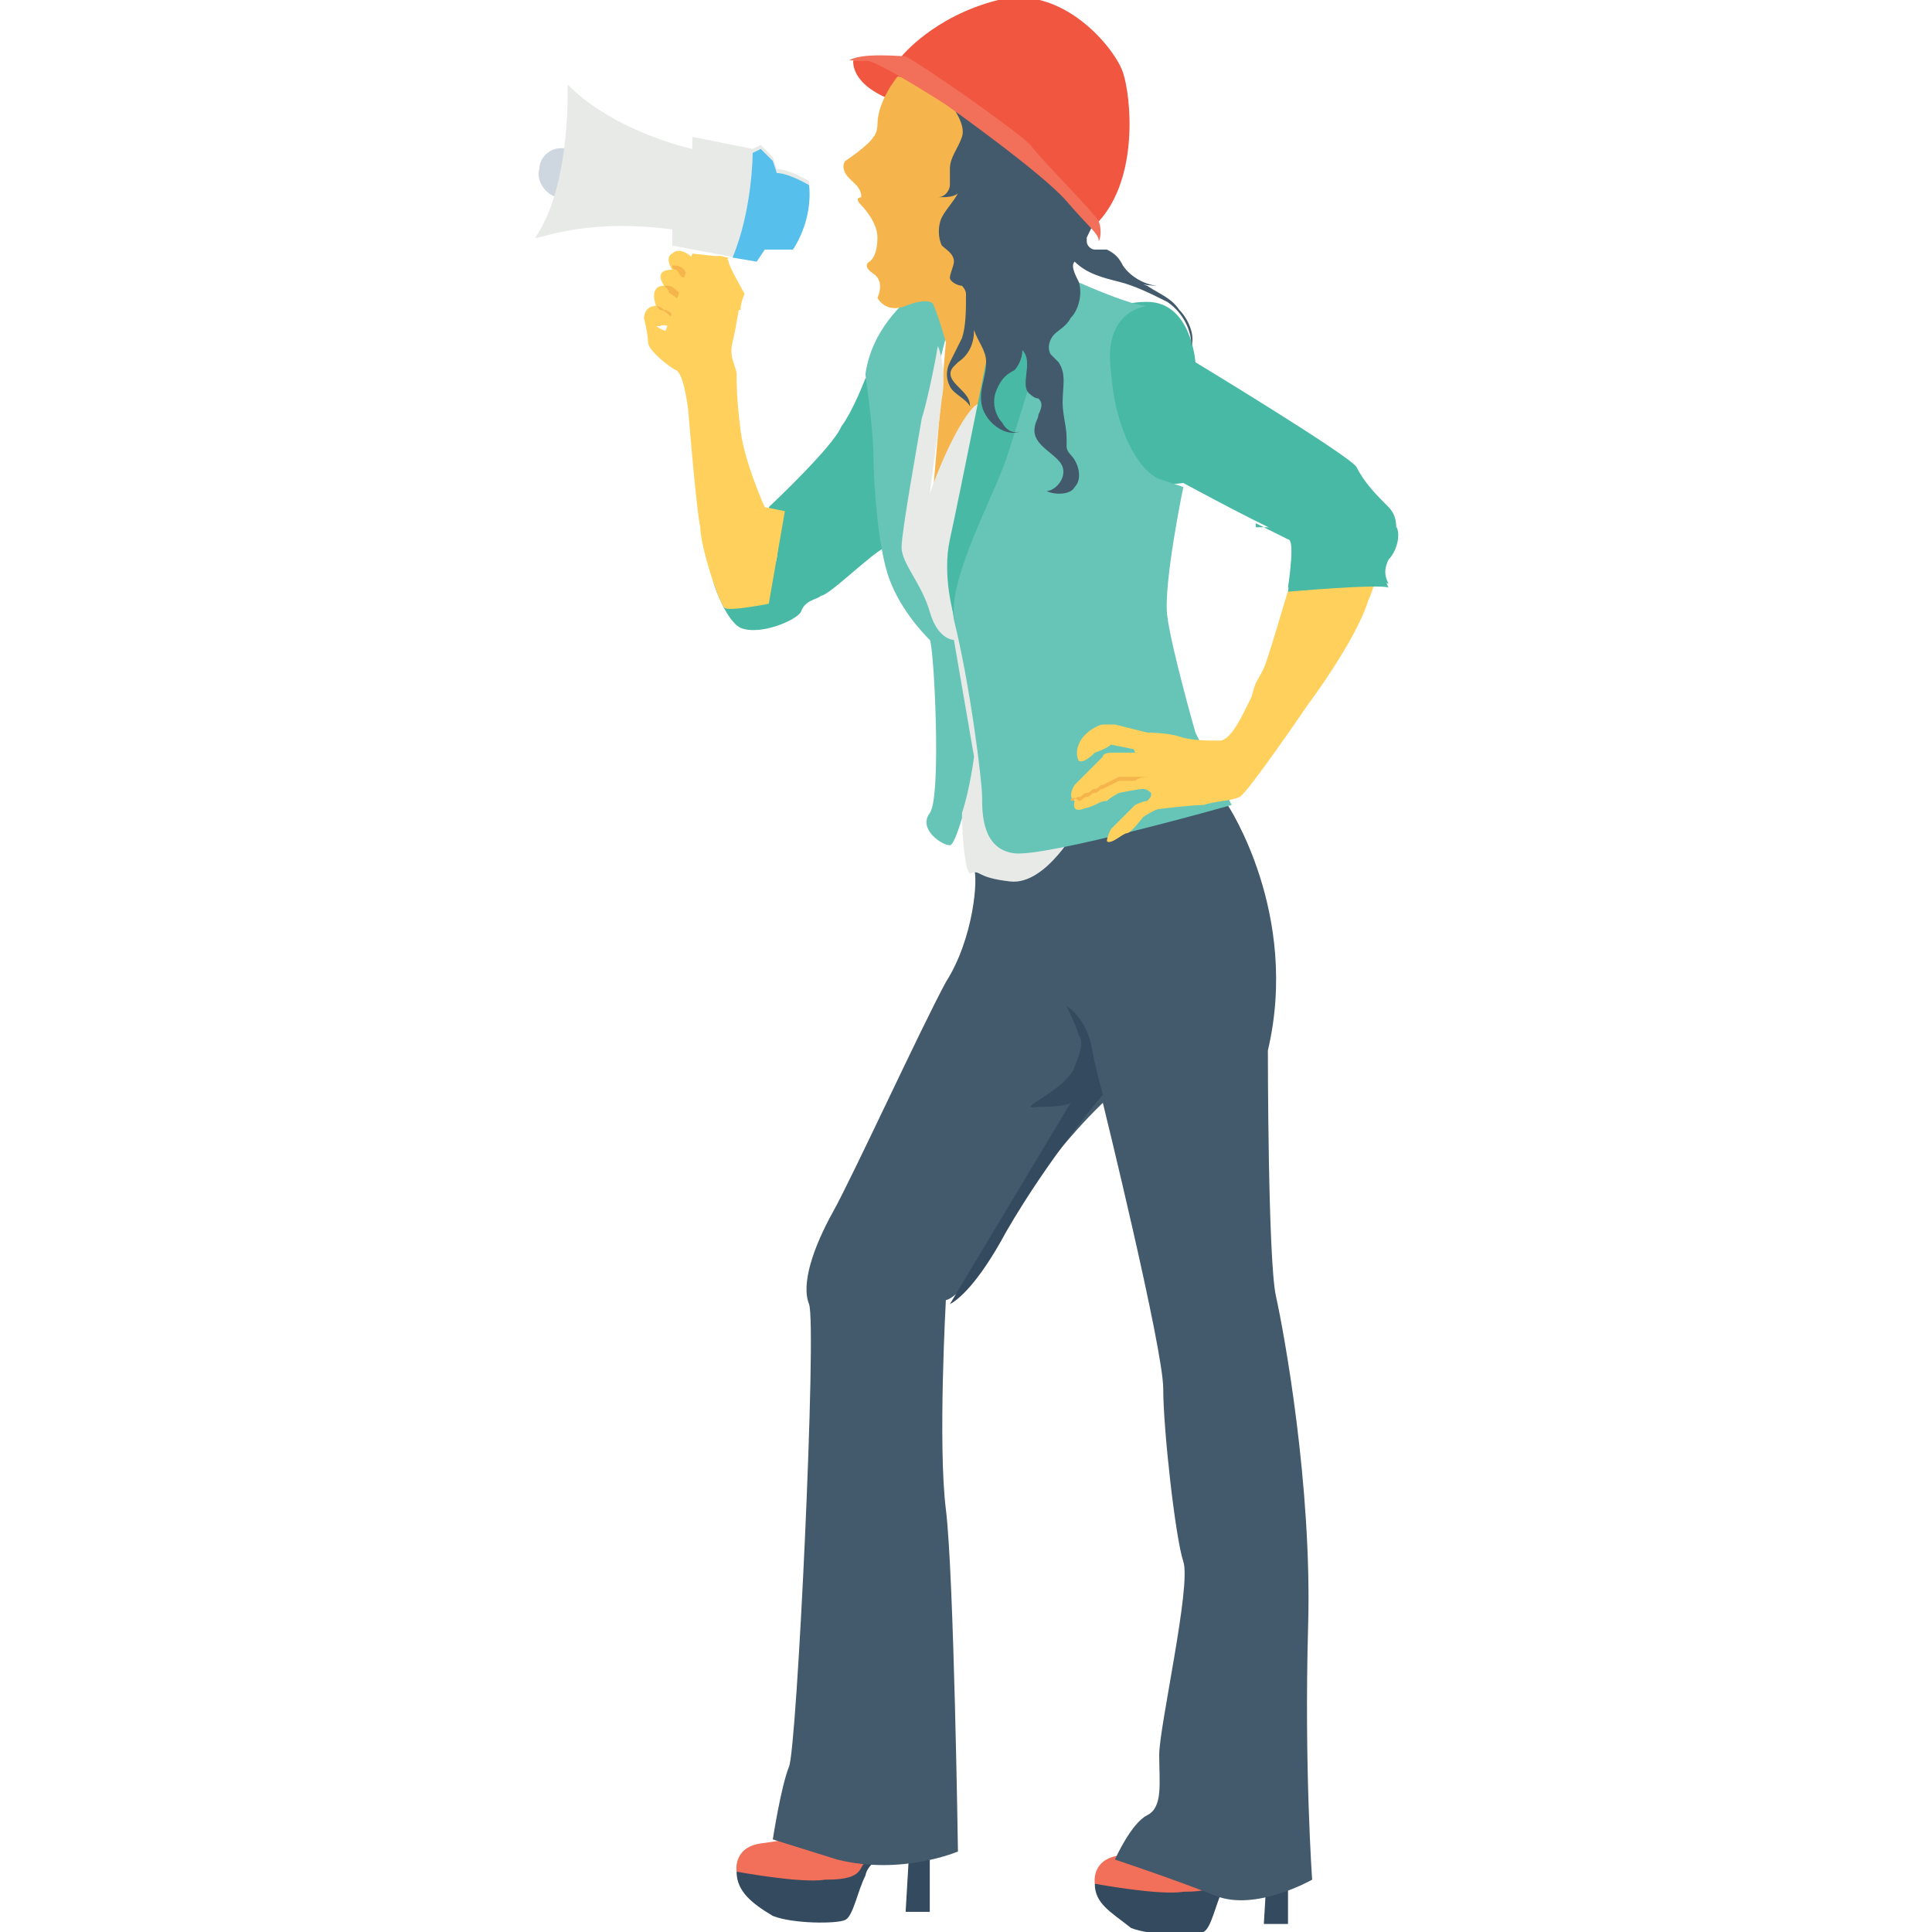 <?xml version="1.0" encoding="utf-8"?>
<!-- Generator: Adobe Illustrator 18.0.0, SVG Export Plug-In . SVG Version: 6.00 Build 0)  -->
<!DOCTYPE svg PUBLIC "-//W3C//DTD SVG 1.1//EN" "http://www.w3.org/Graphics/SVG/1.1/DTD/svg11.dtd">
<svg version="1.1" id="Layer_1" xmlns="http://www.w3.org/2000/svg" xmlns:xlink="http://www.w3.org/1999/xlink" x="0px" y="0px"
	 viewBox="0 0 48 48" enable-background="new 0 0 48 48" xml:space="preserve">
<g>
	<g>
		<g>
			<g>
				<g>
					<path fill="#CED6E0" d="M14.1,3.7l-0.2,1.2c-0.3,0-0.6-0.4-0.5-0.7C13.4,3.9,13.7,3.6,14.1,3.7z"/>
				</g>
			</g>
		</g>
		<g>
			<g>
				<g>
					<g>
						<path fill="#F26F5A" d="M18.8,46.7l-0.5-0.2c0,0-0.1-0.6,0.6-0.7c0.8-0.1,1.5-0.3,1.5-0.3h1.5l-0.3,0.8l-0.5,0.6
							C21.2,46.9,19,46.8,18.8,46.7"/>
					</g>
				</g>
			</g>
			<g>
				<g>
					<g>
						<path fill="#344A5E" d="M18.3,46.5c0,0,1.6,0.3,2.2,0.2c0.6,0,0.8-0.1,0.9-0.3c0.1-0.2,0.4-0.5,0.4-0.5l0.8-0.1l-0.1,1.7h0.6
							l0-1.9h-0.4L22.4,46c0,0-0.8,0.1-0.9,0.6c-0.2,0.4-0.3,1-0.5,1.1c-0.2,0.1-1.3,0.1-1.8-0.1C18.7,47.3,18.3,47,18.3,46.5z"/>
					</g>
				</g>
			</g>
		</g>
		<g>
			<g>
				<g>
					<g>
						<path fill="#F26F5A" d="M27.7,47l-0.5-0.2c0,0-0.1-0.6,0.6-0.7c0.8-0.1,1.5-0.3,1.5-0.3h1.5l-0.3,0.8L30,47.2
							C30,47.2,27.9,47.1,27.7,47"/>
					</g>
				</g>
			</g>
			<g>
				<g>
					<g>
						<path fill="#344A5E" d="M27.2,46.8c0,0,1.6,0.3,2.2,0.2c0.6,0,0.8-0.1,0.9-0.3c0.1-0.2,0.4-0.5,0.4-0.5l0.8-0.1l-0.1,1.7H32
							l0-1.9h-0.4l-0.3,0.4c0,0-0.8,0.1-0.9,0.6c-0.2,0.4-0.3,1-0.5,1.1c-0.2,0.1-1.3,0.1-1.8-0.1C27.6,47.5,27.2,47.3,27.2,46.8z"
							/>
					</g>
				</g>
			</g>
		</g>
		<g>
			<g>
				<g>
					<path fill="#425A6B" d="M30.2,19.6l0.3,0.4c0,0,1.8,2.7,1,6.1c0,0,0,5.2,0.2,6.1c0.2,0.9,0.9,4.7,0.8,8.2
						c-0.1,3.5,0.1,6.3,0.1,6.3s-1.4,0.8-2.4,0.4c-1-0.4-2.5-0.9-2.5-0.9s0.4-0.9,0.8-1.1c0.4-0.2,0.3-0.8,0.3-1.5
						c0-0.7,0.8-4.2,0.6-4.8s-0.5-3.3-0.5-4.3c0-1-1.5-7.1-1.5-7.1S26,28.7,25,30.5c-1.1,1.8-1.5,1.8-1.5,1.8s-0.2,3.6,0,5.2
						c0.2,1.6,0.3,8.5,0.3,8.5s-1.4,0.6-3,0.2c-1.6-0.5-1.6-0.5-1.6-0.5s0.2-1.3,0.4-1.8c0.2-0.4,0.7-11,0.5-11.5
						c-0.2-0.5,0.1-1.4,0.6-2.3c0.5-0.9,2.2-4.6,2.8-5.7c0.7-1.1,0.8-2.6,0.7-2.8c-0.1-0.2,0-0.3,0-0.3l3.3-2.4L30.2,19.6z"/>
				</g>
			</g>
		</g>
		<g>
			<g>
				<g>
					<path fill="#48B9A5" d="M21.5,9.4c0,0-0.3,0.8-0.6,1.2c-0.2,0.5-1.8,2-1.8,2s0.5,1.1,0,1.7c-0.5,0.6-1.1,0.9-1.4,0.1
						c0,0,0.3,1,0.7,1.2c0.5,0.2,1.4-0.2,1.5-0.4c0.1-0.3,0.4-0.3,0.5-0.4c0.2,0,1.3-1.1,1.6-1.2c0.3-0.1,0.2-1.9,0.2-1.9
						S22.2,9.4,21.5,9.4z"/>
				</g>
			</g>
		</g>
		<g>
			<g>
				<g>
					<path fill="#67C5B8" d="M21.5,9.3c0,0,0.2,1.4,0.2,2c0,0.6,0.1,2.3,0.4,3.1c0.3,0.8,0.9,1.4,1,1.5c0.1,0.1,0.3,3.9,0,4.3
						c-0.3,0.4,0.3,0.8,0.5,0.8c0.2,0,0.7-2.2,0.7-2.2l-0.5-2.9c0,0-0.4,0-0.6-0.7c-0.2-0.7-0.7-1.2-0.7-1.6c0-0.4,0.4-2.6,0.5-3.2
						C23.1,9.9,23.6,8,23.6,8l-0.7-0.9C22.9,7.2,21.7,7.9,21.5,9.3z"/>
				</g>
			</g>
		</g>
		<g>
			<g>
				<g>
					<path fill="#48B9A5" d="M29.4,12c0,0,2.4,1.3,2.6,1.3c0.2,0,0,1.3,0,1.3s2.3-0.2,2.5-0.1c0,0-0.2-0.3,0-0.7
						c0.2-0.4,0.3-0.9,0-1.2c-0.3-0.3-0.6-0.6-0.8-1c-0.2-0.3-4-2.6-4-2.6s-0.1-1.5-1.2-1.5c-1,0-1.6,0.6-1.6,0.6
						c-0.8,0.3,0.7,4.3,1.6,4L29.4,12z"/>
				</g>
			</g>
		</g>
		<g>
			<g>
				<g>
					<path fill="#F05640" d="M22,1.5c-0.3,0-0.6,0-0.8,0c0,0-0.1,0.6,1,1l0.4-0.6L22,1.5z"/>
				</g>
			</g>
		</g>
		<g>
			<g>
				<g>
					<g>
						<path fill="#F5B54C" d="M22.3,1.9c0,0-0.5,0.6-0.5,1.2c0,0,0,0.2-0.1,0.3C21.6,3.6,21,4,21,4s-0.1,0.1,0,0.3
							c0.1,0.2,0.4,0.3,0.4,0.6c0,0-0.2,0,0,0.2c0,0,0.4,0.4,0.4,0.8c0,0.5-0.2,0.6-0.2,0.6s-0.2,0.1,0.1,0.3
							c0.3,0.2,0.1,0.6,0.1,0.6s0.2,0.4,0.7,0.2c0.5-0.2,0.7-0.1,0.7,0c0.1,0.2,0.3,0.9,0.3,0.9l-0.3,3.5l0,1.1l1.8-1.8l0.5-2.7
							l-1-2L25,2.3L22.3,1.9z"/>
					</g>
				</g>
			</g>
		</g>
		<g>
			<g>
				<g>
					<path fill="#E8EAE8" d="M26.8,20.5c0,0-0.8,1.5-1.7,1.4c-0.9-0.1-0.7-0.3-1-0.2c-0.1,0-0.2-0.8-0.2-1.5
						c0.2-0.6,0.3-1.4,0.3-1.4l-0.5-2.9c0,0-0.4,0-0.6-0.7c-0.2-0.7-0.7-1.2-0.7-1.6c0-0.4,0.4-2.6,0.5-3.2c0.1-0.3,0.3-1.2,0.4-1.8
						c0.1,0.2,0.2,0.8,0.1,1.3c-0.1,0.9-0.3,2.3-0.3,2.4c0-0.1,0.6-1.7,1.1-2.2C24.8,9.7,25,9.5,25,9.5l-1.2,6l0.3,1.4L26.8,20.5z"
						/>
				</g>
			</g>
		</g>
		<g>
			<g>
				<g>
					<path fill="#67C5B8" d="M26.1,6.7c0,0,1.9,0.9,2.4,0.9c0,0-1.1,0.1-0.9,1.6c0.1,1.5,0.7,2.5,1.2,2.7c0.6,0.2,0.6,0.2,0.6,0.2
						s-0.5,2.4-0.4,3.2c0.1,0.8,0.7,2.9,0.7,2.9l0.9,1.8c0,0-4.6,1.3-5.4,1.2c-0.8-0.1-0.8-1-0.8-1.4c0-0.4-0.3-2.8-0.7-4.4
						c-0.3-1.6,0.7-3.9,0.7-3.9L26.1,6.7z"/>
				</g>
			</g>
		</g>
		<g>
			<g>
				<g>
					<path fill="#48B9A5" d="M25.3,6.5l1,0.7c0,0-1,3.3-1.3,4.2s-1.4,2.9-1.3,3.9c0,0-0.3-1-0.1-1.9c0.2-0.9,1.1-5.4,1.1-5.4
						L25.3,6.5z"/>
				</g>
			</g>
		</g>
		<g>
			<g>
				<g>
					<path fill="#425A6B" d="M23.5,2.4c0.2,0.3,0.5,0.7,0.4,1c-0.1,0.3-0.3,0.5-0.3,0.8c0,0.1,0,0.3,0,0.4c0,0.1-0.1,0.3-0.3,0.3
						c0.2,0,0.4,0,0.5-0.1c-0.1,0.2-0.3,0.4-0.4,0.6c-0.1,0.2-0.1,0.5,0,0.7c0.1,0.1,0.3,0.2,0.3,0.4c0,0.1-0.1,0.3-0.1,0.4
						c0,0.1,0.2,0.2,0.3,0.2c0,0,0.1,0.1,0.1,0.2C24,7.7,24,8.1,23.9,8.4c-0.1,0.2-0.2,0.4-0.3,0.6c-0.1,0.2-0.1,0.4,0,0.6
						c0.1,0.2,0.4,0.3,0.5,0.5c0-0.2-0.1-0.3-0.3-0.5c-0.1-0.1-0.3-0.3-0.1-0.5c0,0,0.1-0.1,0.1-0.1c0.3-0.2,0.4-0.5,0.4-0.8
						c0.1,0.3,0.3,0.5,0.3,0.8c0,0.4-0.2,0.7-0.1,1.1c0.1,0.4,0.6,0.8,1,0.6c-0.2,0.1-0.4,0-0.5-0.2c-0.1-0.1-0.2-0.3-0.2-0.5
						c0-0.1,0-0.2,0.1-0.4c0.1-0.2,0.2-0.3,0.4-0.4c0.1-0.1,0.2-0.3,0.2-0.5c0.3,0.3-0.1,0.9,0.2,1.1c0,0,0.1,0.1,0.2,0.1
						c0.1,0.1,0.1,0.2,0,0.4c0,0.1-0.1,0.2-0.1,0.4c0,0.4,0.6,0.6,0.7,0.9c0.1,0.3-0.2,0.6-0.4,0.6c0.2,0.1,0.6,0.1,0.7-0.1
						c0.2-0.2,0.1-0.6-0.1-0.8c0,0-0.1-0.1-0.1-0.2c0-0.1,0-0.1,0-0.2c0-0.3-0.1-0.6-0.1-0.9c0-0.4,0.1-0.7-0.1-1
						c-0.1-0.1-0.1-0.1-0.2-0.2c-0.1-0.2,0-0.4,0.1-0.5c0.1-0.1,0.3-0.2,0.4-0.4c0.2-0.2,0.3-0.6,0.2-0.9c-0.1-0.2-0.2-0.4-0.1-0.5
						c0.3,0.3,0.7,0.4,1.1,0.5c0.4,0.1,0.8,0.3,1.2,0.5c0.3,0.2,0.6,0.6,0.6,1.1c0.1-0.3-0.1-0.7-0.3-0.9c-0.2-0.3-0.5-0.4-0.8-0.6
						C28.2,7,28,6.9,27.7,6.8c0.3,0.2,0.7,0.3,1.1,0.3c-0.3,0-0.7-0.2-0.9-0.5c-0.1-0.2-0.2-0.3-0.4-0.4c-0.1,0-0.2,0-0.3,0
						c-0.1,0-0.2-0.1-0.2-0.2c0-0.1,0-0.1,0-0.1c0.1-0.2,0.2-0.4,0.3-0.7c0.2-0.4-0.1-1-0.3-1.4c-0.3-0.7-0.7-1.3-1.3-1.6
						c-0.5-0.3-1.1-0.4-1.7-0.3"/>
				</g>
			</g>
		</g>
		<g>
			<g>
				<g>
					<path fill="#F05640" d="M22.4,1.4c0,0,0.8-1,2.4-1.4c1.6-0.4,2.9,1.2,3.1,1.8c0.2,0.6,0.4,2.6-0.6,3.7l-0.8-0.8l-2.2-1.8
						L22.4,1.4z"/>
				</g>
			</g>
		</g>
		<g>
			<g>
				<g>
					<path fill="#F26F5A" d="M21.1,1.5c0,0,0.1,0,0.4,0s2,1.1,2,1.1s2.4,1.7,3,2.4c0.6,0.7,0.8,0.8,0.8,1c0,0,0.1-0.2,0-0.5
						c-0.1-0.2-1.4-1.5-1.7-1.9c-0.4-0.4-2.7-2-3.1-2.2C22.4,1.4,21.4,1.3,21.1,1.5z"/>
				</g>
			</g>
		</g>
		<g>
			<g>
				<g>
					<g>
						<path fill="#FFD15C" d="M32.1,14.4c-0.1,0.2-0.5,1.7-0.7,2.2c-0.2,0.4-0.2,0.3-0.3,0.7c-0.2,0.4-0.5,1.1-0.8,1.1
							c-0.3,0-0.7,0-1-0.1c-0.3-0.1-0.8-0.1-0.8-0.1L27.7,18c0,0-0.1,0-0.3,0c-0.1,0-0.5,0.2-0.6,0.5c0,0-0.1,0.2,0,0.4
							c0,0,0.1,0.1,0.4-0.2c0,0,0.3-0.1,0.4-0.2c0,0,0.5,0.1,0.5,0.1c0.1,0,0.1,0.1,0.1,0.1l-0.6,0c0,0-0.2,0-0.2,0.1
							c-0.1,0.1-0.6,0.6-0.6,0.6c0,0-0.1,0.1-0.1,0.1s-0.2,0.3,0,0.4c0,0-0.1,0.3,0.2,0.2c0.4-0.1,0.4-0.2,0.6-0.2
							c0.1-0.1,0.3-0.2,0.3-0.2s0.5-0.1,0.6-0.1c0.1,0,0.2,0.1,0.2,0.1c0,0.1,0,0.1-0.1,0.2c-0.1,0-0.3,0.1-0.3,0.1l-0.6,0.6
							c0,0-0.1,0.2-0.1,0.3c0.1,0.1,0.4-0.2,0.5-0.2s0.4-0.4,0.4-0.4s0.3-0.2,0.4-0.2c0,0,0.8-0.1,1.1-0.1c0.3-0.1,0.7-0.1,0.9-0.2
							c0.2-0.1,1.7-2.3,1.7-2.3s1.2-1.6,1.5-2.6c0.1-0.2,0.1-0.3,0.2-0.5H32.1z"/>
					</g>
				</g>
			</g>
			<g>
				<g>
					<g>
						<path fill="#48B9A5" d="M31.2,13c0.4,0.2,0.8,0.4,0.8,0.4c0.2,0,0,1.3,0,1.3s2.3-0.2,2.5-0.1c0,0-0.2-0.3,0-0.7
							c0.2-0.2,0.3-0.6,0.2-0.8H31.2z"/>
					</g>
				</g>
			</g>
			<g>
				<g>
					<g>
						<path fill="#F5B54C" d="M26.6,19.9c0.1,0,0.1-0.1,0.2-0.1c0.1,0,0.1-0.1,0.2-0.1l0,0l0,0c0.1,0,0.1-0.1,0.2-0.1
							c0.1,0,0.1-0.1,0.2-0.1l0.2-0.1l0.2-0.1l0,0l0,0c0.1,0,0.1,0,0.2,0c0.1,0,0.1,0,0.2,0c0.1,0,0.3,0,0.4,0c-0.1,0-0.3,0-0.4,0.1
							c-0.1,0-0.1,0-0.2,0c-0.1,0-0.1,0-0.2,0l0,0l-0.2,0.1l-0.2,0.1c-0.1,0-0.1,0.1-0.2,0.1c-0.1,0-0.1,0.1-0.2,0.1l0,0
							c-0.1,0-0.1,0.1-0.2,0.1C26.7,19.8,26.6,19.8,26.6,19.9z"/>
					</g>
				</g>
			</g>
		</g>
		<g>
			<g>
				<g>
					<path fill="#FFD15C" d="M17.1,6.4c0,0-0.1,0.5,0.7,0.6v0.2c0,0-0.1,0.3-0.3,0.6c-0.2,0.5-0.8,0.6-1.2,0.3l0,0L16,7.9
						c0,0,0.1,0.4,0.1,0.6c0,0.2,0.5,0.6,0.7,0.7c0.2,0.1,0.3,1,0.3,1s0.2,2.5,0.3,2.9c0,0.4,0.3,1.3,0.3,1.3s0.2,0.6,0.3,0.7
						c0.1,0.1,1.1-0.1,1.1-0.1c0,0,0.4-2.3,0.4-2.3c0,0-0.5-0.1-0.5-0.1s-0.5-1.1-0.6-1.9c-0.1-0.8-0.1-1.2-0.1-1.4
						c0-0.2-0.2-0.4-0.1-0.8c0.1-0.4,0.2-1.1,0.2-1.1s-0.4-0.7-0.4-0.8c0-0.1-0.2-0.2-0.4-0.1L17.1,6.4z"/>
				</g>
			</g>
		</g>
		<g>
			<g>
				<g>
					<g>
						<path fill="#FFD15C" d="M16.1,8.2L16,7.9c0,0,0-0.3,0.3-0.3c0,0-0.2-0.5,0.2-0.5c0,0-0.3-0.4,0.2-0.4c0,0-0.2-0.3,0-0.4
							c0.2-0.2,0.5,0.1,0.5,0.1l0.5,0.4c0.1,0,0.1,0.1,0.1,0.2c0,0.1,0,0.1-0.1,0.1c-0.2,0-0.2,0-0.2,0s0.4,0.4,0.5,0.6
							c0,0.3-0.6-0.1-0.6-0.1s0.5,0.3,0.4,0.6c0,0.2-0.4,0-0.4,0s0.2,0.2,0.1,0.3c-0.1,0.2-0.6-0.2-0.6-0.2s-0.3-0.3-0.5-0.2
							C16.1,8.1,16.1,8.2,16.1,8.2z"/>
					</g>
				</g>
			</g>
			<g>
				<g>
					<g>
						<g>
							<path fill="#F5B54C" d="M17.3,7.1c0,0-0.1,0-0.1,0C17.1,7,17,7,17,6.9c-0.1,0-0.1-0.1-0.2-0.2c-0.1,0-0.1-0.1-0.1-0.1
								s0.1,0,0.1,0c0.1,0,0.2,0.1,0.2,0.1C17.1,6.9,17.2,6.9,17.3,7.1C17.3,7,17.3,7.1,17.3,7.1z"/>
						</g>
					</g>
				</g>
				<g>
					<g>
						<g>
							<path fill="#F5B54C" d="M16.5,7.1c0,0,0.1,0,0.1,0c0.1,0,0.2,0.1,0.3,0.2c0.1,0.1,0.2,0.1,0.2,0.2c0.1,0.1,0.1,0.1,0.1,0.1
								s-0.1,0-0.1,0c-0.1,0-0.2-0.1-0.3-0.2c-0.1-0.1-0.2-0.1-0.2-0.2C16.5,7.1,16.5,7.1,16.5,7.1z"/>
						</g>
					</g>
				</g>
				<g>
					<g>
						<path fill="#F5B54C" d="M17.2,8.2c0,0-0.1,0-0.2-0.1c-0.1,0-0.2-0.1-0.3-0.2c-0.1-0.1-0.2-0.2-0.3-0.2
							c-0.1-0.1-0.1-0.1-0.1-0.1s0.1,0,0.2,0.1c0.1,0,0.2,0.1,0.3,0.2C16.9,7.9,17,8,17.1,8C17.2,8.1,17.2,8.2,17.2,8.2z"/>
					</g>
				</g>
			</g>
		</g>
		<g>
			<g>
				<g>
					<path fill="#FFD15C" d="M17.8,7v0.2c0,0-0.1,0.2-0.2,0.5h0.8c0-0.2,0.1-0.4,0.1-0.4s-0.4-0.7-0.4-0.8c0-0.1-0.2-0.2-0.4-0.1
						l-0.6,0C17.1,6.4,17,6.9,17.8,7z"/>
				</g>
			</g>
		</g>
		<g>
			<g>
				<g>
					<path fill="#FFD15C" d="M16.4,8.4c0,0.1,0,0.2,0,0.3C16.6,8.8,16.8,9,17,9c0.2,0,1-2.1,1-2.3c0-0.2,0.1-0.3,0.1-0.3l-0.9-0.1
						c0,0-0.6,1.8-0.7,2C16.4,8.3,16.4,8.3,16.4,8.4z"/>
				</g>
			</g>
		</g>
		<g>
			<g>
				<g>
					<path fill="#E8EAE8" d="M16.7,5.7v0.4l2.1,0.4L19,6.2l0.7,0c0,0,0.5-0.7,0.4-1.7c0,0-0.5-0.3-0.8-0.3l-0.1-0.3l-0.3-0.3
						l-0.2,0.1l-1.5-0.3v0.3c0,0-1.9-0.4-3.1-1.6c0,0,0.1,2.5-0.8,3.8C13.3,6,14.4,5.4,16.7,5.7z"/>
				</g>
			</g>
		</g>
		<g>
			<g>
				<g>
					<path fill="#56BFEB" d="M19.7,6.2l-0.7,0l-0.2,0.3l-0.6-0.1c0.5-1.2,0.5-2.6,0.5-2.6l0.2-0.1l0.3,0.3l0.1,0.3
						c0.3,0,0.8,0.3,0.8,0.3C20.2,5.5,19.7,6.2,19.7,6.2z"/>
				</g>
			</g>
		</g>
	</g>
	<g>
		<g>
			<g>
				<path fill="#344A5E" d="M27.4,27.2c0,0-1.3,1.5-2.4,3.4c-0.7,1.3-1.2,1.7-1.4,1.8c0,0,3-5,3-5c0,0-0.1,0.1-0.8,0.1
					c-0.7,0.1,0.7-0.4,0.9-1c0.2-0.5,0.2-0.6,0.1-0.8c-0.1-0.3-0.3-0.7-0.3-0.7s0.4,0.2,0.6,0.9C27.2,26.5,27.4,27.2,27.4,27.2z"/>
			</g>
		</g>
	</g>
</g>
</svg>

